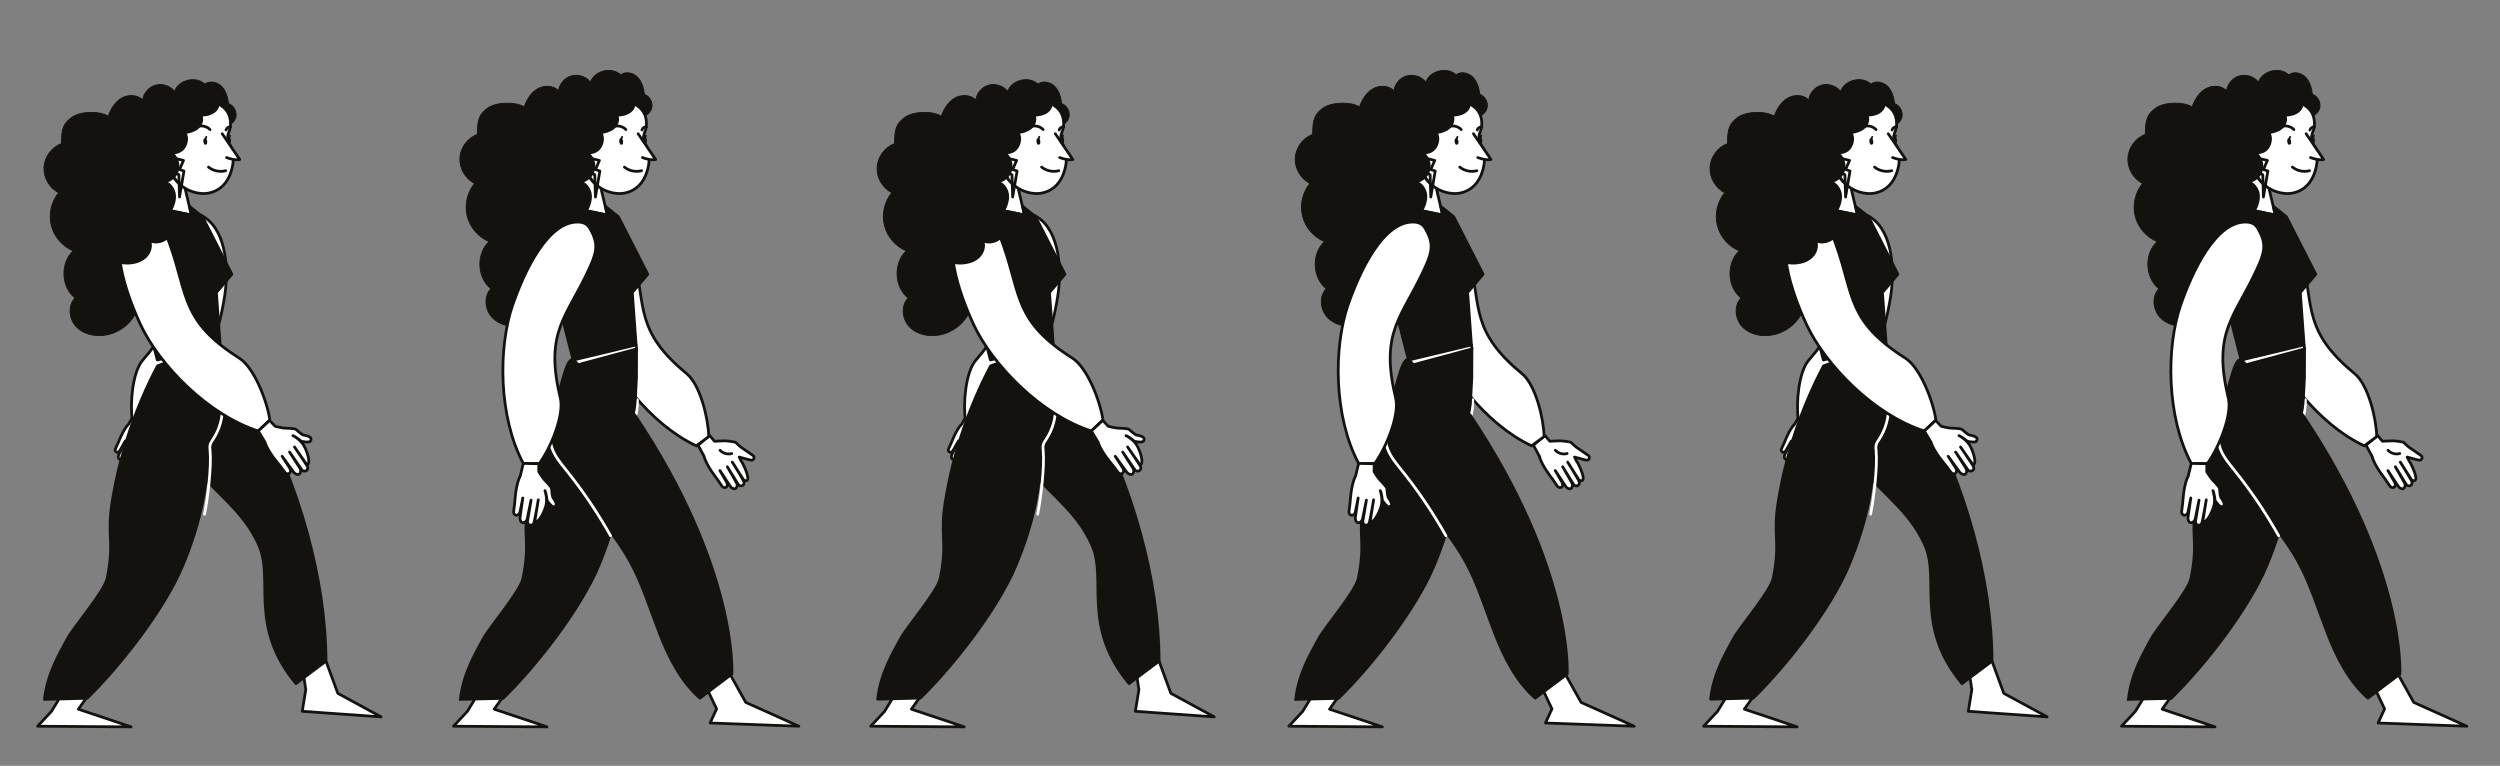 <?xml version="1.0" encoding="utf-8"?>
<!-- Generator: Adobe Illustrator 22.0.1, SVG Export Plug-In . SVG Version: 6.00 Build 0)  -->
<svg version="1.1" id="圖層_1" xmlns="http://www.w3.org/2000/svg" xmlns:xlink="http://www.w3.org/1999/xlink" x="0px" y="0px"
	 viewBox="0 0 2698.9 826.7" style="enable-background:new 0 0 2698.9 826.7;" xml:space="preserve">
<rect x="0" y="0" width="2698.9" height="826.7" fill="#808080" stroke="none"/>
<style type="text/css">
	.st0{display:none;}
	.st1{display:inline;fill:#FFFFFF;}
	.st2{fill:#FFFFFF;stroke:#14120F;stroke-width:3;stroke-linecap:round;stroke-linejoin:round;stroke-miterlimit:10;}
	.st3{fill:#14120F;stroke:#14120F;stroke-miterlimit:10;}
	.st4{fill:none;stroke:#14120F;stroke-width:3;stroke-linecap:round;stroke-linejoin:round;stroke-miterlimit:10;}
	.st5{fill:#14120F;}
	.st6{fill:none;stroke:#14120F;stroke-width:2;stroke-linecap:round;stroke-linejoin:round;stroke-miterlimit:10;}
	.st7{fill:#14120F;stroke:#14120F;stroke-width:3;stroke-linecap:round;stroke-linejoin:round;stroke-miterlimit:10;}
	.st8{fill:none;stroke:#FFFFFF;stroke-width:3;stroke-linecap:round;stroke-linejoin:round;stroke-miterlimit:10;}
	.st9{fill:#14120F;stroke:#14120F;stroke-width:3;stroke-miterlimit:10;}
	.st10{fill:#FFFFFF;stroke:#000000;stroke-miterlimit:10;}
</style>
<g id="圖層_2_1_" class="st0">
	<rect class="st1" width="3161.9" height="851.8"/>
</g>
<g>
	<g>
		<path class="st2" d="M144.4,448.2l12.4,4.2l-2.1,6.4c0,0,1.5,6.1,2.6,8c0,0,3.5,6.9,3.5,8.6c0,0-1.6,6.4-1.3,7.7
			c0,0,1.2,3.1,1.1,5.7c-0.1,2.1-2.8,2.9-4,1.2c-0.8-1.1-1.6-2.9-2.5-5.7c0,0,1.2-5.8,0.8-8.5c0,0,0.3,8-3.9,13.5
			c0,0-7.9,11-12.2,8.8l8.4-16.7c0,0-6.9,13.3-9.2,17.1c-0.4,0.7-1.2,1.2-2,1.4c-1,0.1-2.4-0.1-3-1.9c-0.2-0.8-0.1-1.6,0.2-2.3
			l8.2-15.9l-7.8,14c-0.7,1.3-2.2,2.2-3.7,2.2c-1.2-0.1-2.3-0.8-2.2-3.1c0-0.7,0.2-1.4,0.5-2.1l7.1-14.8l-5.8,10.3
			c-0.5,0.8-1.1,1.5-2,1.8c-0.7,0.3-1.5,0.3-2.2-0.3c-1-0.8-1.3-2.2-0.7-3.3l3.2-6.9c0,0,5.3-14.3,11.1-19.8L144.4,448.2z"/>
		<path class="st3" d="M171.2,155.3c6-0.9,11.6,4.9,11.9,10.9c0.3,6.1-3.8,11.7-8.9,14.9c7.2,0.9,13.7,6.1,16.2,12.8
			c2.6,6.8,1.1,14.9-3.7,20.3c8,2,14.6,8.7,16.5,16.6c1.9,8-0.9,16.9-7.1,22.3c4.7,14.3-5.4,31.7-20.2,34.6
			c4.8,7.9,4.2,18.6-1.4,25.9c-5.6,7.3-15.8,10.7-24.6,8.2c0.9,19.3-16.1,36.4-35.1,39.8c-11.4,2.1-24.1-0.3-32.2-8.6
			s-9.7-23-1.6-31.3c-15.1-12-16.1-37.8-1.9-50.9c-11.6-4.8-20.7-15.3-23.7-27.4c-3.1-12.2,0-25.7,8-35.4c-10-5-16.5-16.2-15.9-27.4
			s8.3-21.6,18.8-25.5c0-16.3,2.2-21.7,11.1-28.3c8.9-6.7,30.1-7.4,39.4-1.3c2.8-7.8,7.3-15.3,14.4-19.5c7.1-4.2,17.2-4,22.8,2
			c1-7.5,6.8-14.2,14.1-16.1c7.3-2,15.7,0.8,20.3,6.8c4.5-12.5,23-17,32.7-7.9c5.3-4.1,13.6-2.2,18.2,2.6s6.5,11.7,7.4,18.4
			c5.8,2.1,9.4,9,7.8,15s-8.1,10.2-14.2,9.2c-0.8-3.9-1.6-7.8-2.3-11.8c1.5,7.4-20.1,9.4-17.3-5.1c-4.4,9.1-16.3,3.8-22.8,10.7
			C188.6,139.7,184.9,149.8,171.2,155.3z"/>
		<path class="st2" d="M142.8,453.4c-2.6-18.2,0.3-52,11.3-64.6c43.1-49.2,30.2-70.7,32.9-121.5c0.4-6.6,0.7-13.3,3.1-19.6
			s7.7-11.2,13.8-15c2.7-1.7,6.7-3.4,12.7-0.5c26.4,12.7,31,53.9,26,86.9c-6.4,42.2-26.2,113.9-86.3,141.3L142.8,453.4z"/>
		<g>
			<path class="st2" d="M192.3,109.4c0,0-30.6,5.2-29.9,40.1c0,0,1.2,26.8,17,37.8l-5.8,37.8l33,7.1l-6.8-28.9
				c0,0-11.8-6.9-14.8-17.1c0,0,8.1,20.9,32.8,22.7c0,0,27.4,3.1,33.4-30.7c0,0,2.9-14.8-4.2-23.4c0,0-3.4-4.5,0.6-13.6
				c0,0,3.7-9.6-1.4-19.2c-2.4-4.5-6.5-8-11.2-10C227.8,108.8,213.4,104.9,192.3,109.4z"/>
			<path class="st4" d="M225.1,180.4c5.1,4.1,12.2,5.6,18.5,3.9"/>
			<path class="st4" d="M214.7,136.3c4.2-1,9,0.4,12,3.6"/>
			<g>
				<path class="st5" d="M223.7,152.9c0.3,3-1.2,3.4-2.4,3.3c-1.2-0.1-2-2.8-1.8-4.7c0.1-1.9,1.1-2.2,2.3-2.2S223.6,151,223.7,152.9
					z"/>
				<path class="st6" d="M222.7,147.8c-0.3,0.8-0.7,1.5-1,2.3"/>
			</g>
			<g>
				<path class="st5" d="M249.4,151.5c0.3,3-1.2,3.4-2.4,3.3c-1.2-0.1-2-2.8-1.8-4.7c0.1-1.9,1.1-2.2,2.3-2.2
					C248.7,148,249.2,149.6,249.4,151.5z"/>
				<path class="st6" d="M248.4,146.4c-0.3,0.8-0.7,1.5-1,2.3"/>
			</g>
			<path class="st4" d="M244,140.3c0.6-2.1,2.9-3.6,5-3.4"/>
			<path class="st2" d="M192.4,152.6l0.3,7.8c0,0-5.1-8.6-10.8-6.1c0,0-7.4,2.1-3.8,11.2c1.1,2.9,3,5.5,5.4,7.6
				c3.5,3.2,9.1,7,11.9,1.6"/>
			<polygon class="st2" points="190,171.2 198.1,173.2 193.8,183 198.6,184.6 193.8,212.7 193.1,188.7 188.1,185.5 			"/>
			<path class="st2" d="M239.9,144.4l18.9,27.8c0,0-4.8,1.4-14.2-2.1"/>
		</g>
		<path class="st7" d="M204.7,222.8l13.9,11.2l31.7,62.1l-16.7,19.7l4.1,56.5l-67.9,16.3c0,0-22.5-84.3-29.4-124.7l-2.2-22.2l10-5.8
			l16.4-14.4l10-2.5l-1.1,6.8l33,6.3L204.7,222.8z"/>
		<polygon class="st2" points="349.6,707.5 364.7,748.5 411.4,773.9 326.3,767.9 330.1,744.5 326.9,723.4 		"/>
		<polygon class="st2" points="102.4,740.4 84.6,765.6 141.5,784.7 40.6,784 55.6,767.9 72.7,739.9 		"/>
		<path class="st7" d="M239.8,419.8c-20-3.1-37.1,19.1-37.1,19.1c-15.3,17.6-4.7,47.2-4.7,47.2c24.4,41.7,63.7,59.7,82.2,104.3
			c15,36.1-11.4,86.6,39.3,147.6l32.4-24.2c-0.1-90.4-30.3-191.3-72.6-271.2C279.3,442.6,264.2,422.9,239.8,419.8z"/>
		<g>
			<path class="st7" d="M224.4,473c7.5-13.8,13.1-31.3,12.5-47c-23.3-15.9-48-38-48-38l-18.9,7c-23.9,45.4-40.4,94.7-48.7,145.3
				c-6.5,39.5,2.7,42.8-5.6,83.9c-2.9,14.3-36.2,52.6-43,65.5C65.1,704,51.1,726.5,48,755l46.1-1.2c36.8-36,83.6-96.5,102.9-142.5
				c19.3-45.9,31-96,26.3-145.6"/>
		</g>
		<path class="st8" d="M240.1,438.2c0.5,12.7-3.1,25.5-10.1,36.1c-1.2,1.8-2.6,3.7-3.1,5.8c-0.6,2.1-0.3,4.3-0.1,6.5
			c1.6,17-2.6,51.9-6,68.5"/>
		<path class="st2" d="M291.3,453.3c-3-20.6-16.9-56.4-32.9-66.6c-62.6-39.7-55.4-67.2-74.6-121.6c-2.5-7-5-14.2-9.6-20.3
			s-12-9.7-19.8-11.9c-3.5-1-8.3-1.6-14,3.5c-24.7,22.2-4.7,79.6,11.2,113.8c20.4,43.8,72.7,97.6,127.2,115.1L291.3,453.3z"/>
		<path class="st2" d="M278.8,465.3l12.3-11.4l5.9,6.3c0,0,7.8,2,10.6,2c0,0,9.9,0.2,11.8,1.3c0,0,6.3,5.7,7.9,6.1
			c0,0,4.3,0.5,7.1,2.2c2.3,1.4,1.6,5-1.1,5.3c-1.7,0.2-4.2,0.1-8-0.7c0,0-5.8-4.9-9.1-6.1c0,0,9.3,4.5,12.9,12.7
			c0,0,7.6,15.7,2.5,19.2l-13.7-19.7c0,0,10.9,15.9,13.8,20.8c0.6,1,0.7,2.1,0.3,3.1c-0.5,1.3-1.6,2.6-4,2.2c-1-0.2-1.9-0.8-2.4-1.7
			l-13-18.9l11.1,17.4c1.1,1.7,1.2,3.8,0.2,5.5c-0.8,1.3-2.2,2.1-4.8,0.6c-0.8-0.5-1.5-1.1-2.1-1.8l-12.4-17.1l8.2,12.8
			c0.6,1,1,2.2,0.8,3.4c-0.1,0.9-0.6,1.9-1.7,2.4c-1.5,0.7-3.3,0.1-4.2-1.2l-5.9-7.8c0,0-12.9-14.7-15.6-24.6L278.8,465.3z"/>
		<path class="st7" d="M216.4,100.3c4.7-1.5,10.2-1,14.2,2c4,3,6,8.6,4.2,13.2c-1.4,3.6-4.8,6.1-8.4,7.3c-3.6,1.3-7.5,1.5-11.3,1.7
			c0.7,0.2,1.3,0.4,2,0.6c2,4.5-0.3,10-4.1,13.1c-3.8,3.1-8.8,4.3-13.7,5c3.6,4.3,2.3,11.5-0.8,16.1c-3.2,4.6-9.5,6.7-14.8,4.9
			c6.6,3.8,10,12.4,7.9,19.8s-9.6,12.7-17.3,12.4c7.8-0.7,14.1,7.6,14.2,15.5s-4,15.1-8.1,21.8c5.2,5.7,6.4,14.7,1.8,20.9
			c-4.6,6.2-13.7,8.5-20.7,5.2c2.3,5.7,0.3,12.6-4.1,17c-4.3,4.4-10.5,6.5-16.7,7.1c-6.9,0.6-14.1-0.6-19.7-4.6
			c-5.6-4-9.2-11.1-8.1-17.8c-10.6-4.9-17.7-16.5-17.3-28.1c0.5-11.7,8.5-22.7,19.4-26.7c-8.3-6.6-12-18.4-9.2-28.6
			c2.9-10.2,12.3-18.2,22.8-19.5c-3.1-5.7-2.5-13.3,1.5-18.4s11.2-7.6,17.5-6c-0.5-7.8,4-15.6,11-19.1s15.9-2.5,21.9,2.5
			c0.4-4.8,4.1-9.2,8.7-10.6s10.1,0.4,13,4.3C204.3,105.5,210.9,102,216.4,100.3z"/>
	</g>
</g>
<g>
	<g>
		<path class="st2" d="M1043.8,448.2l12.4,4.2l-2.1,6.4c0,0,1.5,6.1,2.6,8c0,0,3.5,6.9,3.5,8.6c0,0-1.6,6.4-1.3,7.7
			c0,0,1.2,3.1,1.1,5.7c-0.1,2.1-2.8,2.9-4,1.2c-0.8-1.1-1.6-2.9-2.5-5.7c0,0,1.2-5.8,0.8-8.5c0,0,0.3,8-3.9,13.5
			c0,0-7.9,11-12.2,8.8l8.4-16.7c0,0-6.9,13.3-9.2,17.1c-0.4,0.7-1.2,1.2-2,1.4c-1,0.1-2.4-0.1-3-1.9c-0.2-0.8-0.1-1.6,0.2-2.3
			l8.2-15.9l-7.8,14c-0.7,1.3-2.2,2.2-3.7,2.2c-1.2-0.1-2.3-0.8-2.2-3.1c0-0.7,0.2-1.4,0.5-2.1l7.1-14.8l-5.8,10.3
			c-0.5,0.8-1.1,1.5-2,1.8c-0.7,0.3-1.5,0.3-2.2-0.3c-1-0.8-1.3-2.2-0.7-3.3l3.2-6.9c0,0,5.3-14.3,11.1-19.8L1043.8,448.2z"/>
		<path class="st3" d="M1070.6,155.3c6-0.9,11.6,4.9,11.9,10.9c0.3,6.1-3.8,11.7-8.9,14.9c7.2,0.9,13.7,6.1,16.2,12.8
			c2.6,6.8,1.1,14.9-3.7,20.3c8,2,14.6,8.7,16.5,16.6c1.9,8-0.9,16.9-7.1,22.3c4.7,14.3-5.4,31.7-20.2,34.6
			c4.8,7.9,4.2,18.6-1.4,25.9s-15.8,10.7-24.6,8.2c0.9,19.3-16.1,36.4-35.1,39.8c-11.4,2.1-24.1-0.3-32.2-8.6
			c-8.1-8.3-9.7-23-1.6-31.3c-15.1-12-16.1-37.8-1.9-50.9c-11.6-4.8-20.7-15.3-23.7-27.4c-3.1-12.2,0-25.7,8-35.4
			c-10-5-16.5-16.2-15.9-27.4s8.3-21.6,18.8-25.5c0-16.3,2.2-21.7,11.1-28.3c8.9-6.7,30.1-7.4,39.4-1.3c2.8-7.8,7.3-15.3,14.4-19.5
			s17.2-4,22.8,2c1-7.5,6.8-14.2,14.1-16.1c7.3-2,15.7,0.8,20.3,6.8c4.5-12.5,23-17,32.7-7.9c5.3-4.1,13.6-2.2,18.2,2.6
			c4.7,4.8,6.5,11.7,7.4,18.4c5.8,2.1,9.4,9,7.8,15s-8.1,10.2-14.2,9.2c-0.8-3.9-1.6-7.8-2.3-11.8c1.5,7.4-20.1,9.4-17.3-5.1
			c-4.4,9.1-16.3,3.8-22.8,10.7C1088,139.7,1084.2,149.8,1070.6,155.3z"/>
		<path class="st2" d="M1042.2,453.4c-2.6-18.2,0.3-52,11.3-64.6c43.1-49.2,30.2-70.7,32.9-121.5c0.4-6.6,0.7-13.3,3.1-19.6
			c2.4-6.3,7.7-11.2,13.8-15c2.7-1.7,6.7-3.4,12.7-0.5c26.4,12.7,31,53.9,26,86.9c-6.4,42.2-26.2,113.9-86.3,141.3L1042.2,453.4z"/>
		<g>
			<path class="st2" d="M1091.7,109.4c0,0-30.6,5.2-29.9,40.1c0,0,1.2,26.8,17,37.8l-5.8,37.8l33,7.1l-6.8-28.9
				c0,0-11.8-6.9-14.8-17.1c0,0,8.1,20.9,32.8,22.7c0,0,27.4,3.1,33.4-30.7c0,0,2.9-14.8-4.2-23.4c0,0-3.4-4.5,0.6-13.6
				c0,0,3.7-9.6-1.4-19.2c-2.4-4.5-6.5-8-11.2-10C1127.2,108.8,1112.8,104.9,1091.7,109.4z"/>
			<path class="st4" d="M1124.5,180.4c5.1,4.1,12.2,5.6,18.5,3.9"/>
			<path class="st4" d="M1114.1,136.3c4.2-1,9,0.4,12,3.6"/>
			<g>
				<path class="st5" d="M1123.1,152.9c0.3,3-1.2,3.4-2.4,3.3c-1.2-0.1-2-2.8-1.8-4.7c0.1-1.9,1.1-2.2,2.3-2.2
					C1122.4,149.4,1122.9,151,1123.1,152.9z"/>
				<path class="st6" d="M1122,147.8c-0.3,0.8-0.7,1.5-1,2.3"/>
			</g>
			<g>
				<path class="st5" d="M1148.8,151.5c0.3,3-1.2,3.4-2.4,3.3c-1.2-0.1-2-2.8-1.8-4.7c0.1-1.9,1.1-2.2,2.3-2.2
					S1148.6,149.6,1148.8,151.5z"/>
				<path class="st6" d="M1147.7,146.4c-0.3,0.8-0.7,1.5-1,2.3"/>
			</g>
			<path class="st4" d="M1143.4,140.3c0.6-2.1,2.9-3.6,5-3.4"/>
			<path class="st2" d="M1091.8,152.6l0.3,7.8c0,0-5.1-8.6-10.8-6.1c0,0-7.4,2.1-3.8,11.2c1.1,2.9,3,5.5,5.4,7.6
				c3.5,3.2,9.1,7,11.9,1.6"/>
			<polygon class="st2" points="1089.3,171.2 1097.5,173.2 1093.2,183 1098,184.6 1093.2,212.7 1092.5,188.7 1087.4,185.5 			"/>
			<path class="st2" d="M1139.3,144.4l18.9,27.8c0,0-4.8,1.4-14.2-2.1"/>
		</g>
		<path class="st7" d="M1104.1,222.8L1118,234l31.7,62.1l-16.7,19.7l4.1,56.5l-67.9,16.3c0,0-22.5-84.3-29.4-124.7l-2.2-22.2l10-5.8
			l16.4-14.4l10-2.5l-1.1,6.8l33,6.3L1104.1,222.8z"/>
		<polygon class="st2" points="1249,707.5 1264,748.5 1310.8,773.9 1225.7,767.9 1229.5,744.5 1226.3,723.4 		"/>
		<polygon class="st2" points="1001.7,740.4 983.9,765.6 1040.9,784.7 940,784 955,767.9 972,739.9 		"/>
		<path class="st7" d="M1139.2,419.8c-20-3.1-37.1,19.1-37.1,19.1c-15.3,17.6-4.7,47.2-4.7,47.2c24.4,41.7,63.7,59.7,82.2,104.3
			c15,36.1-11.4,86.6,39.3,147.6l32.4-24.2c-0.1-90.4-30.3-191.3-72.6-271.2C1178.7,442.6,1163.5,422.9,1139.2,419.8z"/>
		<g>
			<path class="st7" d="M1123.8,473c7.5-13.8,13.1-31.3,12.5-47c-23.3-15.9-48-38-48-38l-18.9,7c-23.9,45.4-40.4,94.7-48.7,145.3
				c-6.5,39.5,2.7,42.8-5.6,83.9c-2.9,14.3-36.2,52.6-43,65.5c-7.5,14.2-21.6,36.7-24.6,65.1l46.1-1.2
				c36.8-36,83.6-96.5,102.9-142.5c19.3-45.9,31-96,26.3-145.6"/>
		</g>
		<path class="st8" d="M1139.5,438.2c0.5,12.7-3.1,25.5-10.1,36.1c-1.2,1.8-2.6,3.7-3.1,5.8c-0.6,2.1-0.3,4.3-0.1,6.5
			c1.6,17-2.6,51.9-6,68.5"/>
		<path class="st2" d="M1190.7,453.3c-3-20.6-16.9-56.4-32.9-66.6c-62.6-39.7-55.4-67.2-74.6-121.6c-2.5-7-5-14.2-9.6-20.3
			s-12-9.7-19.8-11.9c-3.5-1-8.3-1.6-14,3.5c-24.7,22.2-4.7,79.6,11.2,113.8c20.4,43.8,72.7,97.6,127.2,115.1L1190.7,453.3z"/>
		<path class="st2" d="M1178.2,465.3l12.3-11.4l5.9,6.3c0,0,7.8,2,10.6,2c0,0,9.9,0.2,11.8,1.3c0,0,6.3,5.7,7.9,6.1
			c0,0,4.3,0.5,7.1,2.2c2.3,1.4,1.6,5-1.1,5.3c-1.7,0.2-4.2,0.1-8-0.7c0,0-5.8-4.9-9.1-6.1c0,0,9.3,4.5,12.9,12.7
			c0,0,7.6,15.7,2.5,19.2l-13.7-19.7c0,0,10.9,15.9,13.8,20.8c0.6,1,0.7,2.1,0.3,3.1c-0.5,1.3-1.6,2.6-4,2.2c-1-0.2-1.9-0.8-2.4-1.7
			l-13-18.9l11.1,17.4c1.1,1.7,1.2,3.8,0.2,5.5c-0.8,1.3-2.2,2.1-4.8,0.6c-0.8-0.5-1.5-1.1-2.1-1.8l-12.4-17.1l8.2,12.8
			c0.6,1,1,2.2,0.8,3.4c-0.1,0.9-0.6,1.9-1.7,2.4c-1.5,0.7-3.3,0.1-4.2-1.2l-5.9-7.8c0,0-12.9-14.7-15.6-24.6L1178.2,465.3z"/>
		<path class="st7" d="M1115.8,100.3c4.7-1.5,10.2-1,14.2,2s6,8.6,4.2,13.2c-1.4,3.6-4.8,6.1-8.4,7.3c-3.6,1.3-7.5,1.5-11.3,1.7
			c0.7,0.2,1.3,0.4,2,0.6c2,4.5-0.3,10-4.1,13.1c-3.8,3.1-8.8,4.3-13.7,5c3.6,4.3,2.3,11.5-0.8,16.1s-9.5,6.7-14.8,4.9
			c6.6,3.8,10,12.4,7.9,19.8s-9.6,12.7-17.3,12.4c7.8-0.7,14.1,7.6,14.2,15.5s-4,15.1-8.1,21.8c5.2,5.7,6.4,14.7,1.8,20.9
			s-13.7,8.5-20.7,5.2c2.3,5.7,0.3,12.6-4.1,17c-4.3,4.4-10.5,6.5-16.7,7.1c-6.9,0.6-14.1-0.6-19.7-4.6c-5.6-4-9.2-11.1-8.1-17.8
			c-10.6-4.9-17.7-16.5-17.3-28.1c0.5-11.7,8.5-22.7,19.4-26.7c-8.3-6.6-12-18.4-9.2-28.6c2.9-10.2,12.3-18.2,22.8-19.5
			c-3.1-5.7-2.5-13.3,1.5-18.4s11.2-7.6,17.5-6c-0.5-7.8,4-15.6,11-19.1s15.9-2.5,21.9,2.5c0.4-4.8,4.1-9.2,8.7-10.6
			c4.6-1.4,10.1,0.4,13,4.3C1103.7,105.5,1110.3,102,1115.8,100.3z"/>
	</g>
</g>
<g>
	<g>
		<path class="st2" d="M1943,448.2l12.4,4.2l-2.1,6.4c0,0,1.5,6.1,2.6,8c0,0,3.5,6.9,3.5,8.6c0,0-1.6,6.4-1.3,7.7
			c0,0,1.2,3.1,1.1,5.7c-0.1,2.1-2.8,2.9-4,1.2c-0.8-1.1-1.6-2.9-2.5-5.7c0,0,1.2-5.8,0.8-8.5c0,0,0.3,8-3.9,13.5
			c0,0-7.9,11-12.2,8.8l8.4-16.7c0,0-6.9,13.3-9.2,17.1c-0.4,0.7-1.2,1.2-2,1.4c-1,0.1-2.4-0.1-3-1.9c-0.2-0.8-0.1-1.6,0.2-2.3
			l8.2-15.9l-7.8,14c-0.7,1.3-2.2,2.2-3.7,2.2c-1.2-0.1-2.3-0.8-2.2-3.1c0-0.7,0.2-1.4,0.5-2.1l7.1-14.8l-5.8,10.3
			c-0.5,0.8-1.1,1.5-2,1.8c-0.7,0.3-1.5,0.3-2.2-0.3c-1-0.8-1.3-2.2-0.7-3.3l3.2-6.9c0,0,5.3-14.3,11.1-19.8L1943,448.2z"/>
		<path class="st3" d="M1969.8,155.3c6-0.9,11.6,4.9,11.9,10.9c0.3,6.1-3.8,11.7-8.9,14.9c7.2,0.9,13.7,6.1,16.2,12.8
			c2.6,6.8,1.1,14.9-3.7,20.3c8,2,14.6,8.7,16.5,16.6c1.9,8-0.9,16.9-7.1,22.3c4.7,14.3-5.4,31.7-20.2,34.6
			c4.8,7.9,4.2,18.6-1.4,25.9c-5.6,7.3-15.8,10.7-24.6,8.2c0.9,19.3-16.1,36.4-35.1,39.8c-11.4,2.1-24.1-0.3-32.2-8.6
			c-8.1-8.3-9.7-23-1.6-31.3c-15.1-12-16.1-37.8-1.9-50.9c-11.6-4.8-20.7-15.3-23.7-27.4c-3.1-12.2,0-25.7,8-35.4
			c-10-5-16.5-16.2-15.9-27.4s8.3-21.6,18.8-25.5c0-16.3,2.2-21.7,11.1-28.3c8.9-6.7,30.1-7.4,39.4-1.3c2.8-7.8,7.3-15.3,14.4-19.5
			c7.1-4.2,17.2-4,22.8,2c1-7.5,6.8-14.2,14.1-16.1c7.3-2,15.7,0.8,20.3,6.8c4.5-12.5,23-17,32.7-7.9c5.3-4.1,13.6-2.2,18.2,2.6
			c4.7,4.8,6.5,11.7,7.4,18.4c5.8,2.1,9.4,9,7.8,15c-1.6,6-8.1,10.2-14.2,9.2c-0.8-3.9-1.6-7.8-2.3-11.8c1.5,7.4-20.1,9.4-17.3-5.1
			c-4.4,9.1-16.3,3.8-22.8,10.7C1987.2,139.7,1983.4,149.8,1969.8,155.3z"/>
		<path class="st2" d="M1941.4,453.4c-2.6-18.2,0.3-52,11.3-64.6c43.1-49.2,30.2-70.7,32.9-121.5c0.4-6.6,0.7-13.3,3.1-19.6
			c2.4-6.3,7.7-11.2,13.8-15c2.7-1.7,6.7-3.4,12.7-0.5c26.4,12.7,31,53.9,26,86.9c-6.4,42.2-26.2,113.9-86.3,141.3L1941.4,453.4z"/>
		<g>
			<path class="st2" d="M1990.9,109.4c0,0-30.6,5.2-29.9,40.1c0,0,1.2,26.8,17,37.8l-5.8,37.8l33,7.1l-6.8-28.9
				c0,0-11.8-6.9-14.8-17.1c0,0,8.1,20.9,32.8,22.7c0,0,27.4,3.1,33.4-30.7c0,0,2.9-14.8-4.2-23.4c0,0-3.4-4.5,0.6-13.6
				c0,0,3.7-9.6-1.4-19.2c-2.4-4.5-6.5-8-11.2-10C2026.4,108.8,2012,104.9,1990.9,109.4z"/>
			<path class="st4" d="M2023.7,180.4c5.1,4.1,12.2,5.6,18.5,3.9"/>
			<path class="st4" d="M2013.3,136.3c4.2-1,9,0.4,12,3.6"/>
			<g>
				<path class="st5" d="M2022.3,152.9c0.3,3-1.2,3.4-2.4,3.3c-1.2-0.1-2-2.8-1.8-4.7c0.1-1.9,1.1-2.2,2.3-2.2
					C2021.6,149.4,2022.1,151,2022.3,152.9z"/>
				<path class="st6" d="M2021.2,147.8c-0.3,0.8-0.7,1.5-1,2.3"/>
			</g>
			<g>
				<path class="st5" d="M2048,151.5c0.3,3-1.2,3.4-2.4,3.3c-1.2-0.1-2-2.8-1.8-4.7c0.1-1.9,1.1-2.2,2.3-2.2
					S2047.8,149.6,2048,151.5z"/>
				<path class="st6" d="M2046.9,146.4c-0.3,0.8-0.7,1.5-1,2.3"/>
			</g>
			<path class="st4" d="M2042.6,140.3c0.6-2.1,2.9-3.6,5-3.4"/>
			<path class="st2" d="M1991,152.6l0.3,7.8c0,0-5.1-8.6-10.8-6.1c0,0-7.4,2.1-3.8,11.2c1.1,2.9,3,5.5,5.4,7.6
				c3.5,3.2,9.1,7,11.9,1.6"/>
			<polygon class="st2" points="1988.5,171.2 1996.7,173.2 1992.4,183 1997.2,184.6 1992.4,212.7 1991.7,188.7 1986.6,185.5 			"/>
			<path class="st2" d="M2038.5,144.4l18.9,27.8c0,0-4.8,1.4-14.2-2.1"/>
		</g>
		<path class="st7" d="M2003.3,222.8l13.9,11.2l31.7,62.1l-16.7,19.7l4.1,56.5l-67.9,16.3c0,0-22.5-84.3-29.4-124.7l-2.2-22.2
			l10-5.8l16.4-14.4l10-2.5l-1.1,6.8l33,6.3L2003.3,222.8z"/>
		<polygon class="st2" points="2148.2,707.5 2163.2,748.5 2210,773.9 2124.9,767.9 2128.7,744.5 2125.5,723.4 		"/>
		<polygon class="st2" points="1900.9,740.4 1883.1,765.6 1940.1,784.7 1839.2,784 1854.2,767.9 1871.2,739.9 		"/>
		<path class="st7" d="M2038.4,419.8c-20-3.1-37.1,19.1-37.1,19.1c-15.3,17.6-4.7,47.2-4.7,47.2c24.4,41.7,63.7,59.7,82.2,104.3
			c15,36.1-11.4,86.6,39.3,147.6l32.4-24.2c-0.1-90.4-30.3-191.3-72.6-271.2C2077.9,442.6,2062.7,422.9,2038.4,419.8z"/>
		<g>
			<path class="st7" d="M2023,473c7.5-13.8,13.1-31.3,12.5-47c-23.3-15.9-48-38-48-38l-18.9,7c-23.9,45.4-40.4,94.7-48.7,145.3
				c-6.5,39.5,2.7,42.8-5.6,83.9c-2.9,14.3-36.2,52.6-43,65.5c-7.5,14.2-21.6,36.7-24.6,65.1l46.1-1.2
				c36.8-36,83.6-96.5,102.9-142.5c19.3-45.9,31-96,26.3-145.6"/>
		</g>
		<path class="st8" d="M2038.7,438.2c0.5,12.7-3.1,25.5-10.1,36.1c-1.2,1.8-2.6,3.7-3.1,5.8c-0.6,2.1-0.3,4.3-0.1,6.5
			c1.6,17-2.6,51.9-6,68.5"/>
		<path class="st2" d="M2089.9,453.3c-3-20.6-16.9-56.4-32.9-66.6c-62.6-39.7-55.4-67.2-74.6-121.6c-2.5-7-5-14.2-9.6-20.3
			s-12-9.7-19.8-11.9c-3.5-1-8.3-1.6-14,3.5c-24.7,22.2-4.7,79.6,11.2,113.8c20.4,43.8,72.7,97.6,127.2,115.1L2089.9,453.3z"/>
		<path class="st2" d="M2077.4,465.3l12.3-11.4l5.9,6.3c0,0,7.8,2,10.6,2c0,0,9.9,0.2,11.8,1.3c0,0,6.3,5.7,7.9,6.1
			c0,0,4.3,0.5,7.1,2.2c2.3,1.4,1.6,5-1.1,5.3c-1.7,0.2-4.2,0.1-8-0.7c0,0-5.8-4.9-9.1-6.1c0,0,9.3,4.5,12.9,12.7
			c0,0,7.6,15.7,2.5,19.2l-13.7-19.7c0,0,10.9,15.9,13.8,20.8c0.6,1,0.7,2.1,0.3,3.1c-0.5,1.3-1.6,2.6-4,2.2c-1-0.2-1.9-0.8-2.4-1.7
			l-13-18.9l11.1,17.4c1.1,1.7,1.2,3.8,0.2,5.5c-0.8,1.3-2.2,2.1-4.8,0.6c-0.8-0.5-1.5-1.1-2.1-1.8l-12.4-17.1l8.2,12.8
			c0.6,1,1,2.2,0.8,3.4c-0.1,0.9-0.6,1.9-1.7,2.4c-1.5,0.7-3.3,0.1-4.2-1.2l-5.9-7.8c0,0-12.9-14.7-15.6-24.6L2077.4,465.3z"/>
		<path class="st7" d="M2015,100.3c4.7-1.5,10.2-1,14.2,2s6,8.6,4.2,13.2c-1.4,3.6-4.8,6.1-8.4,7.3c-3.6,1.3-7.5,1.5-11.3,1.7
			c0.7,0.2,1.3,0.4,2,0.6c2,4.5-0.3,10-4.1,13.1c-3.8,3.1-8.8,4.3-13.7,5c3.6,4.3,2.3,11.5-0.8,16.1s-9.5,6.7-14.8,4.9
			c6.6,3.8,10,12.4,7.9,19.8s-9.6,12.7-17.3,12.4c7.8-0.7,14.1,7.6,14.2,15.5c0.1,7.9-4,15.1-8.1,21.8c5.2,5.7,6.4,14.7,1.8,20.9
			c-4.6,6.2-13.7,8.5-20.7,5.2c2.3,5.7,0.3,12.6-4.1,17c-4.3,4.4-10.5,6.5-16.7,7.1c-6.9,0.6-14.1-0.6-19.7-4.6s-9.2-11.1-8.1-17.8
			c-10.6-4.9-17.7-16.5-17.3-28.1c0.5-11.7,8.5-22.7,19.4-26.7c-8.3-6.6-12-18.4-9.2-28.6c2.9-10.2,12.3-18.2,22.8-19.5
			c-3.1-5.7-2.5-13.3,1.5-18.4s11.2-7.6,17.5-6c-0.5-7.8,4-15.6,11-19.1s15.9-2.5,21.9,2.5c0.4-4.8,4.1-9.2,8.7-10.6
			c4.6-1.4,10.1,0.4,13,4.3C2002.9,105.5,2009.5,102,2015,100.3z"/>
	</g>
</g>
<g>
	<g>
		<g>
			<g>
				<g>
					<path class="st2" d="M798,493.4c3.6,0.9,11.8,3.5,13.5,3.4c2.6-0.2,3.5-3.6,1.3-5.1c-2.6-1.7-11.1-7.7-11.1-7.7
						c-1.5-0.5-7.4-6.3-7.4-6.3c-1.8-1.1-11.3-1.8-11.3-1.8c-2.7-0.1-11.6,0.5-11.6,0.5l-5.4-6.3l-12.4,10.5l6.5,12
						c2.2,9.7,14,24.4,14,24.4l5.3,7.8c0.9,1.3,2.6,1.9,4,1.4c1.1-0.4,1.6-1.3,1.7-2.2c0.2-1.1-0.1-2.3-0.6-3.3l-7.3-12.7l11.2,17
						c0.5,0.7,1.1,1.4,1.9,1.9c2.4,1.5,3.9,0.8,4.7-0.4c1.1-1.6,1-3.6,0.1-5.3l-9.9-17.3l11.6,18.8c0.5,0.8,1.3,1.5,2.3,1.7
						c2.3,0.6,3.4-0.7,3.9-1.9c0.4-1,0.4-2.1-0.1-3c-2.5-4.9-12.3-20.6-12.3-20.6l12.4,19.5c10.7,4.5-1.5-18.6-1.5-18.6
						C800.1,498.2,799,495.1,798,493.4z"/>
					<path class="st4" d="M777.3,486.1c3.2,3.4,8.3,4.8,12.7,3.5"/>
				</g>
				<g>
					<path class="st2" d="M765.1,471.3c-0.4-20.1-9.4-56-23.5-67.6c-55.1-45.5-44.8-70.9-56.7-125.2c-1.5-7-3.1-14.2-6.7-20.6
						s-10.3-10.7-17.5-13.8c-3.2-1.3-7.8-2.5-13.8,1.7c-26.3,18.3-14.1,75.5-3,110.2c14.2,44.4,57.8,102,107.8,125.3L765.1,471.3z"
						/>
				</g>
				<path class="st3" d="M620.2,145.3c6-0.9,11.6,4.9,11.9,10.9c0.3,6.1-3.8,11.7-8.9,14.9c7.2,0.9,13.7,6.1,16.2,12.8
					c2.6,6.8,1.1,14.9-3.7,20.3c8,2,14.6,8.7,16.5,16.6c1.9,8-0.9,16.9-7.1,22.3c4.7,14.3-5.4,31.7-20.2,34.6
					c4.8,7.9,4.2,18.6-1.4,25.9c-5.6,7.3-15.8,10.7-24.6,8.2c0.9,19.3-16.1,36.4-35.1,39.8c-11.4,2.1-24.1-0.3-32.2-8.6
					c-8.1-8.3-9.7-23-1.6-31.3c-15.1-12-16.1-37.8-1.9-50.9c-11.6-4.8-20.7-15.3-23.7-27.4c-3.1-12.2,0-25.7,8-35.4
					c-10-5-16.5-16.2-15.9-27.4s8.3-21.6,18.8-25.5c0-16.3,2.2-21.7,11.1-28.3s30.1-7.4,39.4-1.3c2.8-7.8,7.3-15.3,14.4-19.5
					c7.1-4.2,17.2-4,22.8,2c1-7.5,6.8-14.2,14.1-16.1c7.3-2,15.7,0.8,20.3,6.8c4.5-12.5,23-17,32.7-7.9c5.3-4.1,13.6-2.2,18.2,2.6
					s6.5,11.7,7.4,18.4c5.8,2.1,9.4,9,7.8,15c-1.6,6-8.1,10.2-14.2,9.2c-0.8-3.9-1.6-7.8-2.3-11.8c1.5,7.4-20.1,9.4-17.3-5.1
					c-4.4,9.1-16.3,3.8-22.8,10.7C637.6,129.7,633.8,139.8,620.2,145.3z"/>
				<g>
					<path class="st2" d="M641.3,109.4c0,0-30.6,5.2-29.9,40.1c0,0,1.2,26.8,17,37.8l-5.8,37.8l33,7.1l-6.8-28.9
						c0,0-11.8-6.9-14.8-17.1c0,0,8.1,20.9,32.8,22.7c0,0,27.4,3.1,33.4-30.7c0,0,2.9-14.8-4.2-23.4c0,0-3.4-4.5,0.6-13.6
						c0,0,3.7-9.6-1.4-19.2c-2.4-4.5-6.5-8-11.2-10C676.8,108.8,662.4,104.9,641.3,109.4z"/>
					<path class="st4" d="M674.1,180.4c5.1,4.1,12.2,5.6,18.5,3.9"/>
					<path class="st4" d="M663.7,136.3c4.2-1,9,0.4,12,3.6"/>
					<g>
						<path class="st5" d="M672.7,152.9c0.3,3-1.2,3.4-2.4,3.3c-1.2-0.1-2-2.8-1.8-4.7c0.1-1.9,1.1-2.2,2.3-2.2
							C672,149.4,672.5,151,672.7,152.9z"/>
						<path class="st6" d="M671.6,147.8c-0.3,0.8-0.7,1.5-1,2.3"/>
					</g>
					<g>
						<path class="st5" d="M698.4,151.5c0.3,3-1.2,3.4-2.4,3.3c-1.2-0.1-2-2.8-1.8-4.7c0.1-1.9,1.1-2.2,2.3-2.2
							S698.2,149.6,698.4,151.5z"/>
						<path class="st6" d="M697.3,146.4c-0.3,0.8-0.7,1.5-1,2.3"/>
					</g>
					<path class="st4" d="M693,140.3c0.6-2.1,2.9-3.6,5-3.4"/>
					<path class="st2" d="M641.4,152.6l0.3,7.8c0,0-5.1-8.6-10.8-6.1c0,0-7.4,2.1-3.8,11.2c1.1,2.9,3,5.5,5.4,7.6
						c3.5,3.2,9.1,7,11.9,1.6"/>
					<polygon class="st2" points="638.9,171.2 647.1,173.2 642.8,183 647.6,184.6 642.8,212.7 642.1,188.7 637,185.5 					"/>
					<path class="st2" d="M688.9,144.4l18.9,27.8c0,0-4.8,1.4-14.2-2.1"/>
				</g>
				<path class="st7" d="M653.7,222.8l13.9,11.2l31.7,62.1l-16.7,19.7l4.1,56.5l-67.9,16.3c0,0-22.5-84.3-29.4-124.7l-2.2-22.2
					l10-5.8l16.4-14.4l10-2.5l-1.1,6.8l33,6.3L653.7,222.8z"/>
				<polygon class="st2" points="551.3,740.4 533.5,765.6 590.5,784.7 489.6,784 504.6,767.9 521.6,739.9 				"/>
				<path class="st8" d="M688.1,431.5c0.5,12.7-3.1,25.5-10.1,36.1c-1.2,1.8-2.6,3.7-3.1,5.8c-0.6,2.1-0.3,4.3-0.1,6.5
					c1.6,17-2.6,51.9-6,68.5"/>
				<path class="st7" d="M665.4,100.3c4.7-1.5,10.2-1,14.2,2s6,8.6,4.2,13.2c-1.4,3.6-4.8,6.1-8.4,7.3c-3.6,1.3-7.5,1.5-11.3,1.7
					c0.7,0.2,1.3,0.4,2,0.6c2,4.5-0.3,10-4.1,13.1s-8.8,4.3-13.7,5c3.6,4.3,2.3,11.5-0.8,16.1s-9.5,6.7-14.8,4.9
					c6.6,3.8,10,12.4,7.9,19.8c-2.1,7.3-9.6,12.7-17.3,12.4c7.8-0.7,14.1,7.6,14.2,15.5c0.1,7.9-4,15.1-8.1,21.8
					c5.2,5.7,6.4,14.7,1.8,20.9c-4.6,6.2-13.7,8.5-20.7,5.2c2.3,5.7,0.3,12.6-4.1,17c-4.3,4.4-10.5,6.5-16.7,7.1
					c-6.9,0.6-14.1-0.6-19.7-4.6c-5.6-4-9.2-11.1-8.1-17.8c-10.6-4.9-17.7-16.5-17.3-28.1c0.5-11.7,8.5-22.7,19.4-26.7
					c-8.3-6.6-12-18.4-9.2-28.6c2.9-10.2,12.3-18.2,22.8-19.5c-3.1-5.7-2.5-13.3,1.5-18.4c4-5.1,11.2-7.6,17.5-6
					c-0.5-7.8,4-15.6,11-19.1s15.9-2.5,21.9,2.5c0.4-4.8,4.1-9.2,8.7-10.6c4.7-1.4,10.1,0.4,13,4.3
					C653.3,105.5,659.9,102,665.4,100.3z"/>
				<path class="st9" d="M637.9,388.1l49.3-11.4l-0.1,31.1l-1.2,22.5c-0.4,14.5-5.7,30.2-12.5,42.7l-1-7.2
					c4.6,49.6-7,99.7-26.3,145.6S580,717.9,543.2,753.9L497,755c3.1-28.5,17.1-51,24.6-65.2c6.9-12.9,40.1-51.2,43-65.5
					c8.3-41.1-0.8-44.4,5.6-83.9c8.3-50.6,24.8-99.9,48.7-145.3l16.2-6L637.9,388.1z"/>
				<polygon class="st2" points="686.7,372.4 618.8,388.7 619,395.1 687.2,376.7 				"/>
			</g>
		</g>
		<g>
			<polygon class="st2" points="788,727.7 805.1,758.3 862.4,784 766.6,780.5 773.6,765.3 763.1,743.1 			"/>
			<path class="st7" d="M620.8,390c-8.5-10.3-13.9,26.9-19.6,39c-4.9,10.6-9.9,21.8-9.4,33.6c0.3,6.4,2.2,12.5,4.5,18.4
				c18.4,47.3,59.6,81,84,125.3c13.4,24.4,21.4,51.4,31.6,77.4c10.1,26,23,51.8,43.7,70l34.5-26c0,0,6.9-113.2-105.1-280.2
				C685.1,447.6,643.4,417.2,620.8,390z"/>
		</g>
		<path class="st8" d="M593.6,455.5c-0.4,9.6-0.8,19.4,2.4,28.5c3.1,8.7,9.2,16,15,23.2c18,22.3,34.1,46.2,48.1,71.1"/>
	</g>
	<g>
		<path class="st2" d="M582.3,500.4c12.2-16.9,27-52.3,22.6-70.7c-17.4-72.1,6.9-86.8,30.9-139.2c3.1-6.8,6.3-13.7,7.2-21.3
			c1-7.6-1.9-15.3-6-22.3c-1.8-3.1-4.9-6.9-12.5-7.2c-33.2-1.2-58.7,53.9-71,89.6C537.7,375,538,450,565,500.4L582.3,500.4z"/>
		<path class="st2" d="M564.9,500.3l16.8,0.3l-0.1,8.6c0,0,4.2,6.8,6.2,8.8c0,0,7,7.1,7.6,9.1c0,0,0.6,8.5,1.4,9.9
			c0,0,2.7,3.4,3.6,6.5c0.7,2.6-2.3,4.7-4.5,3c-1.4-1.1-3.1-2.9-5.3-6c0,0-0.7-7.6-2.3-10.8c0,0,3.5,9.7,0.5,18.1
			c0,0-5.4,16.5-11.5,15.5l3.8-23.7c0,0-3.2,19-4.6,24.5c-0.3,1.1-1,2-2,2.5c-1.2,0.6-2.9,0.8-4.4-1.2c-0.6-0.8-0.8-1.9-0.6-2.9
			l3.8-22.6l-4.1,20.2c-0.4,1.9-1.8,3.6-3.7,4.1c-1.5,0.4-3.1-0.1-3.9-2.9c-0.3-0.9-0.3-1.8-0.2-2.8l3-20.9l-3,14.9
			c-0.2,1.2-0.8,2.3-1.8,3c-0.7,0.6-1.7,1-2.9,0.6c-1.5-0.6-2.4-2.2-2.2-3.8l1.2-9.7c0,0,0.9-19.6,5.9-28.6L564.9,500.3z"/>
	</g>
</g>
<g>
	<g>
		<g>
			<g>
				<g>
					<path class="st2" d="M1699.8,493.4c3.6,0.9,11.8,3.5,13.5,3.4c2.6-0.2,3.5-3.6,1.3-5.1c-2.6-1.7-11.1-7.7-11.1-7.7
						c-1.5-0.5-7.4-6.3-7.4-6.3c-1.8-1.1-11.3-1.8-11.3-1.8c-2.7-0.1-11.6,0.5-11.6,0.5l-5.4-6.3l-12.4,10.5l6.5,12
						c2.2,9.7,14,24.4,14,24.4l5.3,7.8c0.9,1.3,2.6,1.9,4,1.4c1.1-0.4,1.6-1.3,1.7-2.2c0.2-1.1-0.1-2.3-0.6-3.3L1679,508l11.2,17
						c0.5,0.7,1.1,1.4,1.9,1.9c2.4,1.5,3.9,0.8,4.7-0.4c1.1-1.6,1-3.6,0.1-5.3l-9.9-17.3l11.6,18.8c0.5,0.8,1.3,1.5,2.3,1.7
						c2.3,0.6,3.4-0.7,3.9-1.9c0.4-1,0.4-2.1-0.1-3c-2.5-4.9-12.3-20.6-12.3-20.6l12.4,19.5c10.7,4.5-1.5-18.6-1.5-18.6
						C1701.9,498.2,1700.8,495.1,1699.8,493.4z"/>
					<path class="st4" d="M1679.1,486.1c3.2,3.4,8.3,4.8,12.7,3.5"/>
				</g>
				<g>
					<path class="st2" d="M1666.9,471.3c-0.4-20.1-9.4-56-23.5-67.6c-55.1-45.5-44.8-70.9-56.7-125.2c-1.5-7-3.1-14.2-6.7-20.6
						c-3.6-6.4-10.3-10.7-17.5-13.8c-3.2-1.3-7.8-2.5-13.8,1.7c-26.3,18.3-14.1,75.5-3,110.2c14.2,44.4,57.8,102,107.8,125.3
						L1666.9,471.3z"/>
				</g>
				<path class="st3" d="M1522,145.3c6-0.9,11.6,4.9,11.9,10.9c0.3,6.1-3.8,11.7-8.9,14.9c7.2,0.9,13.7,6.1,16.2,12.8
					c2.6,6.8,1.1,14.9-3.7,20.3c8,2,14.6,8.7,16.5,16.6c1.9,8-0.9,16.9-7.1,22.3c4.7,14.3-5.4,31.7-20.2,34.6
					c4.8,7.9,4.2,18.6-1.4,25.9s-15.8,10.7-24.6,8.2c0.9,19.3-16.1,36.4-35.1,39.8c-11.4,2.1-24.1-0.3-32.2-8.6
					c-8.1-8.3-9.7-23-1.6-31.3c-15.1-12-16.1-37.8-1.9-50.9c-11.6-4.8-20.7-15.3-23.7-27.4c-3.1-12.2,0-25.7,8-35.4
					c-10-5-16.5-16.2-15.9-27.4s8.3-21.6,18.8-25.5c0-16.3,2.2-21.7,11.1-28.3s30.1-7.4,39.4-1.3c2.8-7.8,7.3-15.3,14.4-19.5
					c7.1-4.2,17.2-4,22.8,2c1-7.5,6.8-14.2,14.1-16.1c7.3-2,15.7,0.8,20.3,6.8c4.5-12.5,23-17,32.7-7.9c5.3-4.1,13.6-2.2,18.2,2.6
					c4.6,4.8,6.5,11.7,7.4,18.4c5.8,2.1,9.4,9,7.8,15c-1.6,6-8.1,10.2-14.2,9.2c-0.8-3.9-1.6-7.8-2.3-11.8
					c1.5,7.4-20.1,9.4-17.3-5.1c-4.4,9.1-16.3,3.8-22.8,10.7C1539.4,129.7,1535.6,139.8,1522,145.3z"/>
				<g>
					<path class="st2" d="M1543.1,109.4c0,0-30.6,5.2-29.9,40.1c0,0,1.2,26.8,17,37.8l-5.8,37.8l33,7.1l-6.8-28.9
						c0,0-11.8-6.9-14.8-17.1c0,0,8.1,20.9,32.8,22.7c0,0,27.4,3.1,33.4-30.7c0,0,2.9-14.8-4.2-23.4c0,0-3.4-4.5,0.6-13.6
						c0,0,3.7-9.6-1.4-19.2c-2.4-4.5-6.5-8-11.2-10C1578.6,108.8,1564.2,104.9,1543.1,109.4z"/>
					<path class="st4" d="M1575.9,180.4c5.1,4.1,12.2,5.6,18.5,3.9"/>
					<path class="st4" d="M1565.5,136.3c4.2-1,9,0.4,12,3.6"/>
					<g>
						<path class="st5" d="M1574.5,152.9c0.3,3-1.2,3.4-2.4,3.3c-1.2-0.1-2-2.8-1.8-4.7c0.1-1.9,1.1-2.2,2.3-2.2
							C1573.8,149.4,1574.3,151,1574.5,152.9z"/>
						<path class="st6" d="M1573.4,147.8c-0.3,0.8-0.7,1.5-1,2.3"/>
					</g>
					<g>
						<path class="st5" d="M1600.2,151.5c0.3,3-1.2,3.4-2.4,3.3c-1.2-0.1-2-2.8-1.8-4.7c0.1-1.9,1.1-2.2,2.3-2.2
							C1599.5,147.9,1600,149.6,1600.2,151.5z"/>
						<path class="st6" d="M1599.1,146.4c-0.3,0.8-0.7,1.5-1,2.3"/>
					</g>
					<path class="st4" d="M1594.8,140.3c0.6-2.1,2.9-3.6,5-3.4"/>
					<path class="st2" d="M1543.2,152.6l0.3,7.8c0,0-5.1-8.6-10.8-6.1c0,0-7.4,2.1-3.8,11.2c1.1,2.9,3,5.5,5.4,7.6
						c3.5,3.2,9.1,7,11.9,1.6"/>
					<polygon class="st2" points="1540.7,171.2 1548.9,173.2 1544.6,183 1549.4,184.6 1544.6,212.7 1543.9,188.7 1538.8,185.5 					
						"/>
					<path class="st2" d="M1590.7,144.4l18.9,27.8c0,0-4.8,1.4-14.2-2.1"/>
				</g>
				<path class="st7" d="M1555.5,222.8l13.9,11.2l31.7,62.1l-16.7,19.7l4.1,56.5l-67.9,16.3c0,0-22.5-84.3-29.4-124.7l-2.2-22.2
					l10-5.8l16.4-14.4l10-2.5l-1.1,6.8l33,6.3L1555.5,222.8z"/>
				<polygon class="st2" points="1453.1,740.4 1435.3,765.6 1492.3,784.7 1391.4,784 1406.4,767.9 1423.4,739.9 				"/>
				<path class="st8" d="M1589.9,431.5c0.5,12.7-3.1,25.5-10.1,36.1c-1.2,1.8-2.6,3.7-3.1,5.8c-0.6,2.1-0.3,4.3-0.1,6.5
					c1.6,17-2.6,51.9-6,68.5"/>
				<path class="st7" d="M1567.2,100.3c4.7-1.5,10.2-1,14.2,2s6,8.6,4.2,13.2c-1.4,3.6-4.8,6.1-8.4,7.3c-3.6,1.3-7.5,1.5-11.3,1.7
					c0.7,0.2,1.3,0.4,2,0.6c2,4.5-0.3,10-4.1,13.1c-3.8,3.1-8.8,4.3-13.7,5c3.6,4.3,2.3,11.5-0.8,16.1s-9.5,6.7-14.8,4.9
					c6.6,3.8,10,12.4,7.9,19.8c-2.1,7.3-9.6,12.7-17.3,12.4c7.8-0.7,14.1,7.6,14.2,15.5c0.1,7.9-4,15.1-8.1,21.8
					c5.2,5.7,6.4,14.7,1.8,20.9c-4.6,6.2-13.7,8.5-20.7,5.2c2.3,5.7,0.3,12.6-4.1,17c-4.3,4.4-10.5,6.5-16.7,7.1
					c-6.9,0.6-14.1-0.6-19.7-4.6s-9.2-11.1-8.1-17.8c-10.6-4.9-17.7-16.5-17.3-28.1c0.5-11.7,8.5-22.7,19.4-26.7
					c-8.3-6.6-12-18.4-9.2-28.6c2.9-10.2,12.3-18.2,22.8-19.5c-3.1-5.7-2.5-13.3,1.5-18.4c4-5.1,11.2-7.6,17.5-6
					c-0.5-7.8,4-15.6,11-19.1s15.9-2.5,21.9,2.5c0.4-4.8,4.1-9.2,8.7-10.6c4.7-1.4,10.1,0.4,13,4.3
					C1555.1,105.5,1561.7,102,1567.2,100.3z"/>
				<path class="st9" d="M1539.7,388.1l49.3-11.4l-0.1,31.1l-1.2,22.5c-0.4,14.5-5.7,30.2-12.5,42.7l-1-7.2
					c4.6,49.6-7,99.7-26.3,145.6c-19.3,45.9-66.1,106.5-102.9,142.5l-46.2,1.1c3.1-28.5,17.1-51,24.6-65.2
					c6.9-12.9,40.1-51.2,43-65.5c8.3-41.1-0.8-44.4,5.6-83.9c8.3-50.6,24.8-99.9,48.7-145.3l16.2-6L1539.7,388.1z"/>
				<polygon class="st2" points="1588.5,372.4 1520.6,388.7 1520.8,395.1 1589,376.7 				"/>
			</g>
		</g>
		<g>
			<polygon class="st2" points="1689.8,727.7 1706.9,758.3 1764.2,784 1668.4,780.5 1675.4,765.3 1664.9,743.1 			"/>
			<path class="st7" d="M1522.6,390c-8.5-10.3-13.9,26.9-19.6,39c-4.9,10.6-9.9,21.8-9.4,33.6c0.3,6.4,2.2,12.5,4.5,18.4
				c18.4,47.3,59.6,81,84,125.3c13.4,24.4,21.4,51.4,31.6,77.4c10.1,26,23,51.8,43.7,70l34.5-26c0,0,6.9-113.2-105.1-280.2
				C1586.9,447.6,1545.2,417.2,1522.6,390z"/>
		</g>
		<path class="st8" d="M1495.4,455.5c-0.4,9.6-0.8,19.4,2.4,28.5c3.1,8.7,9.2,16,15,23.2c18,22.3,34.1,46.2,48.1,71.1"/>
	</g>
	<g>
		<path class="st2" d="M1484.1,500.4c12.2-16.9,27-52.3,22.6-70.7c-17.4-72.1,6.9-86.8,30.9-139.2c3.1-6.8,6.3-13.7,7.2-21.3
			c1-7.6-1.9-15.3-6-22.3c-1.8-3.1-4.9-6.9-12.5-7.2c-33.2-1.2-58.7,53.9-71,89.6c-15.8,45.7-15.5,120.7,11.5,171.1L1484.1,500.4z"
			/>
		<path class="st2" d="M1466.7,500.3l16.8,0.3l-0.1,8.6c0,0,4.2,6.8,6.2,8.8c0,0,7,7.1,7.6,9.1c0,0,0.6,8.5,1.4,9.9
			c0,0,2.7,3.4,3.6,6.5c0.7,2.6-2.3,4.7-4.5,3c-1.4-1.1-3.1-2.9-5.3-6c0,0-0.7-7.6-2.3-10.8c0,0,3.5,9.7,0.5,18.1
			c0,0-5.4,16.5-11.5,15.5l3.8-23.7c0,0-3.2,19-4.6,24.5c-0.3,1.1-1,2-2,2.5c-1.2,0.6-2.9,0.8-4.4-1.2c-0.6-0.8-0.8-1.9-0.6-2.9
			l3.8-22.6l-4.1,20.2c-0.4,1.9-1.8,3.6-3.7,4.1c-1.5,0.4-3.1-0.1-3.9-2.9c-0.3-0.9-0.3-1.8-0.2-2.8l3-20.9l-3,14.9
			c-0.2,1.2-0.8,2.3-1.8,3c-0.7,0.6-1.7,1-2.9,0.6c-1.5-0.6-2.4-2.2-2.2-3.8l1.2-9.7c0,0,0.9-19.6,5.9-28.6L1466.7,500.3z"/>
	</g>
</g>
<g>
	<g>
		<g>
			<g>
				<g>
					<path class="st2" d="M2598.7,493.4c3.6,0.9,11.8,3.5,13.5,3.4c2.6-0.2,3.5-3.6,1.3-5.1c-2.6-1.7-11.1-7.7-11.1-7.7
						c-1.5-0.5-7.4-6.3-7.4-6.3c-1.8-1.1-11.3-1.8-11.3-1.8c-2.7-0.1-11.6,0.5-11.6,0.5l-5.4-6.3l-12.4,10.5l6.5,12
						c2.2,9.7,14,24.4,14,24.4l5.3,7.8c0.9,1.3,2.6,1.9,4,1.4c1.1-0.4,1.6-1.3,1.7-2.2c0.2-1.1-0.1-2.3-0.6-3.3l-7.3-12.7l11.2,17
						c0.5,0.7,1.1,1.4,1.9,1.9c2.4,1.5,3.9,0.8,4.7-0.4c1.1-1.6,1-3.6,0.1-5.3l-9.9-17.3l11.6,18.8c0.5,0.8,1.3,1.5,2.3,1.7
						c2.3,0.6,3.4-0.7,3.9-1.9c0.4-1,0.4-2.1-0.1-3c-2.5-4.9-12.3-20.6-12.3-20.6l12.4,19.5c10.7,4.5-1.5-18.6-1.5-18.6
						C2600.8,498.2,2599.7,495.1,2598.7,493.4z"/>
					<path class="st4" d="M2578,486.1c3.2,3.4,8.3,4.8,12.7,3.5"/>
				</g>
				<g>
					<path class="st2" d="M2565.8,471.3c-0.4-20.1-9.4-56-23.5-67.6c-55.1-45.5-44.8-70.9-56.7-125.2c-1.5-7-3.1-14.2-6.7-20.6
						s-10.3-10.7-17.5-13.8c-3.2-1.3-7.8-2.5-13.8,1.7c-26.3,18.3-14.1,75.5-3,110.2c14.2,44.4,57.8,102,107.8,125.3L2565.8,471.3z"
						/>
				</g>
				<path class="st3" d="M2420.9,145.3c6-0.9,11.6,4.9,11.9,10.9c0.3,6.1-3.8,11.7-8.9,14.9c7.2,0.9,13.7,6.1,16.2,12.8
					c2.6,6.8,1.1,14.9-3.7,20.3c8,2,14.6,8.7,16.5,16.6c1.9,8-0.9,16.9-7.1,22.3c4.7,14.3-5.4,31.7-20.2,34.6
					c4.8,7.9,4.2,18.6-1.4,25.9s-15.8,10.7-24.6,8.2c0.9,19.3-16.1,36.4-35.1,39.8c-11.4,2.1-24.1-0.3-32.2-8.6
					c-8.1-8.3-9.7-23-1.6-31.3c-15.1-12-16.1-37.8-1.9-50.9c-11.6-4.8-20.7-15.3-23.7-27.4c-3.1-12.2,0-25.7,8-35.4
					c-10-5-16.5-16.2-15.9-27.4s8.3-21.6,18.8-25.5c0-16.3,2.2-21.7,11.1-28.3c8.9-6.6,30.1-7.4,39.4-1.3
					c2.8-7.8,7.3-15.3,14.4-19.5c7.1-4.2,17.2-4,22.8,2c1-7.5,6.8-14.2,14.1-16.1c7.3-2,15.7,0.8,20.3,6.8c4.5-12.5,23-17,32.7-7.9
					c5.3-4.1,13.6-2.2,18.2,2.6s6.5,11.7,7.4,18.4c5.8,2.1,9.4,9,7.8,15c-1.6,6-8.1,10.2-14.2,9.2c-0.8-3.9-1.6-7.8-2.3-11.8
					c1.5,7.4-20.1,9.4-17.3-5.1c-4.4,9.1-16.3,3.8-22.8,10.7C2438.3,129.7,2434.5,139.8,2420.9,145.3z"/>
				<g>
					<path class="st2" d="M2442,109.4c0,0-30.6,5.2-29.9,40.1c0,0,1.2,26.8,17,37.8l-5.8,37.8l33,7.1l-6.8-28.9
						c0,0-11.8-6.9-14.8-17.1c0,0,8.1,20.9,32.8,22.7c0,0,27.4,3.1,33.4-30.7c0,0,2.9-14.8-4.2-23.4c0,0-3.4-4.5,0.6-13.6
						c0,0,3.7-9.6-1.4-19.2c-2.4-4.5-6.5-8-11.2-10C2477.5,108.8,2463.1,104.9,2442,109.4z"/>
					<path class="st4" d="M2474.8,180.4c5.1,4.1,12.2,5.6,18.5,3.9"/>
					<path class="st4" d="M2464.4,136.3c4.2-1,9,0.4,12,3.6"/>
					<g>
						<path class="st5" d="M2473.4,152.9c0.3,3-1.2,3.4-2.4,3.3c-1.2-0.1-2-2.8-1.8-4.7c0.1-1.9,1.1-2.2,2.3-2.2
							C2472.7,149.4,2473.2,151,2473.4,152.9z"/>
						<path class="st6" d="M2472.3,147.8c-0.3,0.8-0.7,1.5-1,2.3"/>
					</g>
					<g>
						<path class="st5" d="M2499.1,151.5c0.3,3-1.2,3.4-2.4,3.3c-1.2-0.1-2-2.8-1.8-4.7c0.1-1.9,1.1-2.2,2.3-2.2
							S2498.9,149.6,2499.1,151.5z"/>
						<path class="st6" d="M2498,146.4c-0.3,0.8-0.7,1.5-1,2.3"/>
					</g>
					<path class="st4" d="M2493.7,140.3c0.6-2.1,2.9-3.6,5-3.4"/>
					<path class="st2" d="M2442.1,152.6l0.3,7.8c0,0-5.1-8.6-10.8-6.1c0,0-7.4,2.1-3.8,11.2c1.1,2.9,3,5.5,5.4,7.6
						c3.5,3.2,9.1,7,11.9,1.6"/>
					<polygon class="st2" points="2439.6,171.2 2447.8,173.2 2443.5,183 2448.3,184.6 2443.5,212.7 2442.8,188.7 2437.7,185.5 					
						"/>
					<path class="st2" d="M2489.6,144.4l18.9,27.8c0,0-4.8,1.4-14.2-2.1"/>
				</g>
				<path class="st7" d="M2454.4,222.8l13.9,11.2l31.7,62.1l-16.7,19.7l4.1,56.5l-67.9,16.3c0,0-22.5-84.3-29.4-124.7l-2.2-22.2
					l10-5.8l16.4-14.4l10-2.5l-1.1,6.8l33,6.3L2454.4,222.8z"/>
				<polygon class="st2" points="2352,740.4 2334.2,765.6 2391.2,784.7 2290.3,784 2305.3,767.9 2322.3,739.9 				"/>
				<path class="st8" d="M2488.8,431.5c0.5,12.7-3.1,25.5-10.1,36.1c-1.2,1.8-2.6,3.7-3.1,5.8c-0.6,2.1-0.3,4.3-0.1,6.5
					c1.6,17-2.6,51.9-6,68.5"/>
				<path class="st7" d="M2466.1,100.3c4.7-1.5,10.2-1,14.2,2s6,8.6,4.2,13.2c-1.4,3.6-4.8,6.1-8.4,7.3c-3.6,1.3-7.5,1.5-11.3,1.7
					c0.7,0.2,1.3,0.4,2,0.6c2,4.5-0.3,10-4.1,13.1s-8.8,4.3-13.7,5c3.6,4.3,2.3,11.5-0.8,16.1c-3.1,4.6-9.5,6.7-14.8,4.9
					c6.6,3.8,10,12.4,7.9,19.8c-2.1,7.3-9.6,12.7-17.3,12.4c7.8-0.7,14.1,7.6,14.2,15.5c0.1,7.9-4,15.1-8.1,21.8
					c5.2,5.7,6.4,14.7,1.8,20.9c-4.6,6.2-13.7,8.5-20.7,5.2c2.3,5.7,0.3,12.6-4.1,17c-4.3,4.4-10.5,6.5-16.7,7.1
					c-6.9,0.6-14.1-0.6-19.7-4.6c-5.6-4-9.2-11.1-8.1-17.8c-10.6-4.9-17.7-16.5-17.3-28.1c0.5-11.7,8.5-22.7,19.4-26.7
					c-8.3-6.6-12-18.4-9.2-28.6c2.9-10.2,12.3-18.2,22.8-19.5c-3.1-5.7-2.5-13.3,1.5-18.4c4-5.1,11.2-7.6,17.5-6
					c-0.5-7.8,4-15.6,11-19.1s15.9-2.5,21.9,2.5c0.4-4.8,4.1-9.2,8.7-10.6c4.7-1.4,10.1,0.4,13,4.3
					C2454,105.5,2460.6,102,2466.1,100.3z"/>
				<path class="st9" d="M2438.6,388.1l49.3-11.4l-0.1,31.1l-1.2,22.5c-0.4,14.5-5.7,30.2-12.5,42.7l-1-7.2
					c4.6,49.6-7,99.7-26.3,145.6c-19.3,45.9-66.1,106.5-102.9,142.5l-46.2,1.1c3.1-28.5,17.1-51,24.6-65.2
					c6.9-12.9,40.1-51.2,43-65.5c8.3-41.1-0.8-44.4,5.6-83.9c8.3-50.6,24.8-99.9,48.7-145.3l16.2-6L2438.6,388.1z"/>
				<polygon class="st2" points="2487.4,372.4 2419.5,388.7 2419.7,395.1 2487.9,376.7 				"/>
			</g>
		</g>
		<g>
			<polygon class="st2" points="2588.7,727.7 2605.8,758.3 2663.1,784 2567.3,780.5 2574.3,765.3 2563.8,743.1 			"/>
			<path class="st7" d="M2421.5,390c-8.5-10.3-13.9,26.9-19.6,39c-4.9,10.6-9.9,21.8-9.4,33.6c0.3,6.4,2.2,12.5,4.5,18.4
				c18.4,47.3,59.6,81,84,125.3c13.4,24.4,21.4,51.4,31.6,77.4c10.1,26,23,51.8,43.7,70l34.5-26c0,0,6.9-113.2-105.1-280.2
				C2485.8,447.6,2444.1,417.2,2421.5,390z"/>
		</g>
		<path class="st8" d="M2394.4,455.5c-0.4,9.6-0.8,19.4,2.4,28.5c3.1,8.7,9.2,16,15,23.2c18,22.3,34.1,46.2,48.1,71.1"/>
	</g>
	<g>
		<path class="st2" d="M2383,500.4c12.2-16.9,27-52.3,22.6-70.7c-17.4-72.1,6.9-86.8,30.9-139.2c3.1-6.8,6.3-13.7,7.2-21.3
			c1-7.6-1.9-15.3-6-22.3c-1.8-3.1-4.9-6.9-12.5-7.2c-33.2-1.2-58.7,53.9-71,89.6c-15.8,45.7-15.5,120.7,11.5,171.1L2383,500.4z"/>
		<path class="st2" d="M2365.6,500.3l16.8,0.3l-0.1,8.6c0,0,4.2,6.8,6.2,8.8c0,0,7,7.1,7.6,9.1c0,0,0.6,8.5,1.4,9.9
			c0,0,2.7,3.4,3.6,6.5c0.7,2.6-2.3,4.7-4.5,3c-1.4-1.1-3.1-2.9-5.3-6c0,0-0.7-7.6-2.3-10.8c0,0,3.5,9.7,0.5,18.1
			c0,0-5.4,16.5-11.5,15.5l3.8-23.7c0,0-3.2,19-4.6,24.5c-0.3,1.1-1,2-2,2.5c-1.2,0.6-2.9,0.8-4.4-1.2c-0.6-0.8-0.8-1.9-0.6-2.9
			l3.8-22.6l-4.1,20.2c-0.4,1.9-1.8,3.6-3.7,4.1c-1.5,0.4-3.1-0.1-3.9-2.9c-0.3-0.9-0.3-1.8-0.2-2.8l3-20.9l-3,14.9
			c-0.2,1.2-0.8,2.3-1.8,3c-0.7,0.6-1.7,1-2.9,0.6c-1.5-0.6-2.4-2.2-2.2-3.8l1.2-9.7c0,0,0.9-19.6,5.9-28.6L2365.6,500.3z"/>
	</g>
</g>
</svg>
